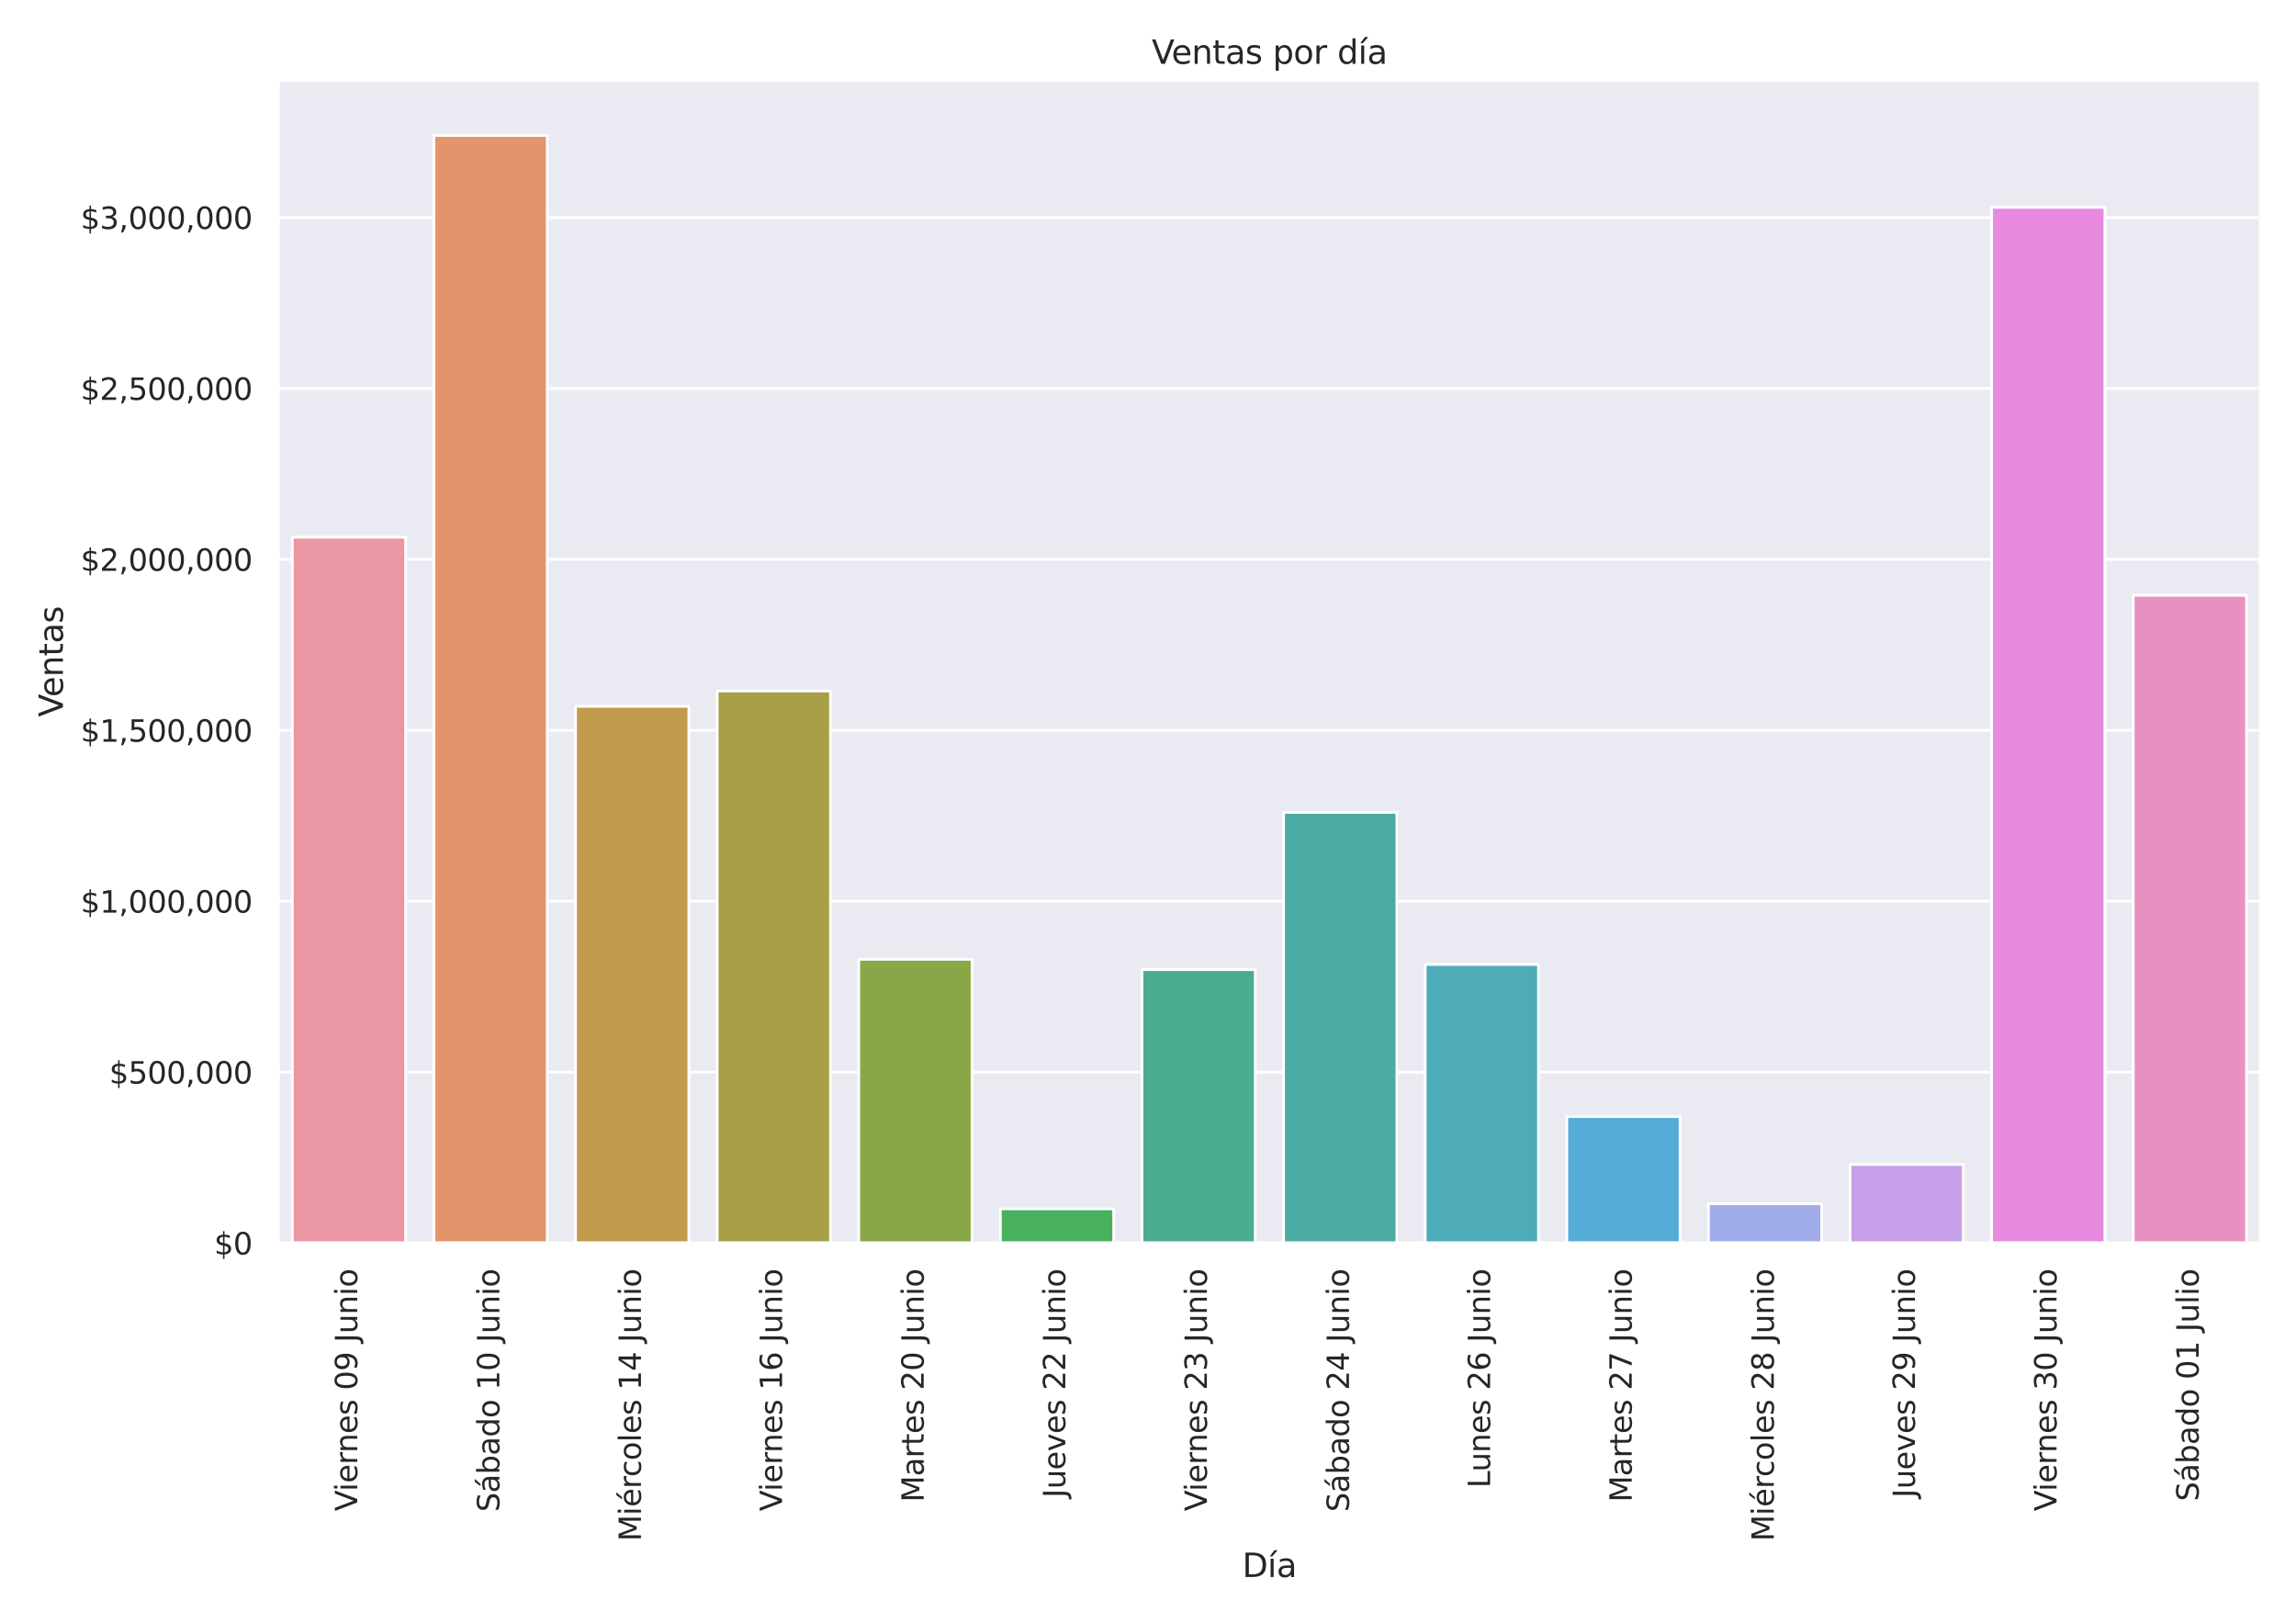 <?xml version="1.0" encoding="utf-8" standalone="no"?>
<!DOCTYPE svg PUBLIC "-//W3C//DTD SVG 1.1//EN"
  "http://www.w3.org/Graphics/SVG/1.1/DTD/svg11.dtd">
<svg xmlns:xlink="http://www.w3.org/1999/xlink" width="842.4pt" height="595.44pt" viewBox="0 0 842.4 595.44" xmlns="http://www.w3.org/2000/svg" version="1.1">
 <defs>
  <style type="text/css">*{stroke-linejoin: round; stroke-linecap: butt}</style>
 </defs>
 <g id="figure_1">
  <g id="patch_1">
   <path d="M 0 595.44 
L 842.4 595.44 
L 842.4 0 
L 0 0 
z
" style="fill: #ffffff"/>
  </g>
  <g id="axes_1">
   <g id="patch_2">
    <path d="M 102.06 456.03 
L 829.44 456.03 
L 829.44 29.4 
L 102.06 29.4 
z
" style="fill: #eaeaf2"/>
   </g>
   <g id="matplotlib.axis_1">
    <g id="xtick_1">
     <g id="text_1">
      <!-- Viernes 09 Junio -->
      <g style="fill: #262626" transform="translate(131.073 554.395) rotate(-90) scale(0.11 -0.11)">
       <defs>
        <path id="DejaVuSans-56" d="M 1831 0 
L 50 4666 
L 709 4666 
L 2188 738 
L 3669 4666 
L 4325 4666 
L 2547 0 
L 1831 0 
z
" transform="scale(0.016)"/>
        <path id="DejaVuSans-69" d="M 603 3500 
L 1178 3500 
L 1178 0 
L 603 0 
L 603 3500 
z
M 603 4863 
L 1178 4863 
L 1178 4134 
L 603 4134 
L 603 4863 
z
" transform="scale(0.016)"/>
        <path id="DejaVuSans-65" d="M 3597 1894 
L 3597 1613 
L 953 1613 
Q 991 1019 1311 708 
Q 1631 397 2203 397 
Q 2534 397 2845 478 
Q 3156 559 3463 722 
L 3463 178 
Q 3153 47 2828 -22 
Q 2503 -91 2169 -91 
Q 1331 -91 842 396 
Q 353 884 353 1716 
Q 353 2575 817 3079 
Q 1281 3584 2069 3584 
Q 2775 3584 3186 3129 
Q 3597 2675 3597 1894 
z
M 3022 2063 
Q 3016 2534 2758 2815 
Q 2500 3097 2075 3097 
Q 1594 3097 1305 2825 
Q 1016 2553 972 2059 
L 3022 2063 
z
" transform="scale(0.016)"/>
        <path id="DejaVuSans-72" d="M 2631 2963 
Q 2534 3019 2420 3045 
Q 2306 3072 2169 3072 
Q 1681 3072 1420 2755 
Q 1159 2438 1159 1844 
L 1159 0 
L 581 0 
L 581 3500 
L 1159 3500 
L 1159 2956 
Q 1341 3275 1631 3429 
Q 1922 3584 2338 3584 
Q 2397 3584 2469 3576 
Q 2541 3569 2628 3553 
L 2631 2963 
z
" transform="scale(0.016)"/>
        <path id="DejaVuSans-6e" d="M 3513 2113 
L 3513 0 
L 2938 0 
L 2938 2094 
Q 2938 2591 2744 2837 
Q 2550 3084 2163 3084 
Q 1697 3084 1428 2787 
Q 1159 2491 1159 1978 
L 1159 0 
L 581 0 
L 581 3500 
L 1159 3500 
L 1159 2956 
Q 1366 3272 1645 3428 
Q 1925 3584 2291 3584 
Q 2894 3584 3203 3211 
Q 3513 2838 3513 2113 
z
" transform="scale(0.016)"/>
        <path id="DejaVuSans-73" d="M 2834 3397 
L 2834 2853 
Q 2591 2978 2328 3040 
Q 2066 3103 1784 3103 
Q 1356 3103 1142 2972 
Q 928 2841 928 2578 
Q 928 2378 1081 2264 
Q 1234 2150 1697 2047 
L 1894 2003 
Q 2506 1872 2764 1633 
Q 3022 1394 3022 966 
Q 3022 478 2636 193 
Q 2250 -91 1575 -91 
Q 1294 -91 989 -36 
Q 684 19 347 128 
L 347 722 
Q 666 556 975 473 
Q 1284 391 1588 391 
Q 1994 391 2212 530 
Q 2431 669 2431 922 
Q 2431 1156 2273 1281 
Q 2116 1406 1581 1522 
L 1381 1569 
Q 847 1681 609 1914 
Q 372 2147 372 2553 
Q 372 3047 722 3315 
Q 1072 3584 1716 3584 
Q 2034 3584 2315 3537 
Q 2597 3491 2834 3397 
z
" transform="scale(0.016)"/>
        <path id="DejaVuSans-20" transform="scale(0.016)"/>
        <path id="DejaVuSans-30" d="M 2034 4250 
Q 1547 4250 1301 3770 
Q 1056 3291 1056 2328 
Q 1056 1369 1301 889 
Q 1547 409 2034 409 
Q 2525 409 2770 889 
Q 3016 1369 3016 2328 
Q 3016 3291 2770 3770 
Q 2525 4250 2034 4250 
z
M 2034 4750 
Q 2819 4750 3233 4129 
Q 3647 3509 3647 2328 
Q 3647 1150 3233 529 
Q 2819 -91 2034 -91 
Q 1250 -91 836 529 
Q 422 1150 422 2328 
Q 422 3509 836 4129 
Q 1250 4750 2034 4750 
z
" transform="scale(0.016)"/>
        <path id="DejaVuSans-39" d="M 703 97 
L 703 672 
Q 941 559 1184 500 
Q 1428 441 1663 441 
Q 2288 441 2617 861 
Q 2947 1281 2994 2138 
Q 2813 1869 2534 1725 
Q 2256 1581 1919 1581 
Q 1219 1581 811 2004 
Q 403 2428 403 3163 
Q 403 3881 828 4315 
Q 1253 4750 1959 4750 
Q 2769 4750 3195 4129 
Q 3622 3509 3622 2328 
Q 3622 1225 3098 567 
Q 2575 -91 1691 -91 
Q 1453 -91 1209 -44 
Q 966 3 703 97 
z
M 1959 2075 
Q 2384 2075 2632 2365 
Q 2881 2656 2881 3163 
Q 2881 3666 2632 3958 
Q 2384 4250 1959 4250 
Q 1534 4250 1286 3958 
Q 1038 3666 1038 3163 
Q 1038 2656 1286 2365 
Q 1534 2075 1959 2075 
z
" transform="scale(0.016)"/>
        <path id="DejaVuSans-4a" d="M 628 4666 
L 1259 4666 
L 1259 325 
Q 1259 -519 939 -900 
Q 619 -1281 -91 -1281 
L -331 -1281 
L -331 -750 
L -134 -750 
Q 284 -750 456 -515 
Q 628 -281 628 325 
L 628 4666 
z
" transform="scale(0.016)"/>
        <path id="DejaVuSans-75" d="M 544 1381 
L 544 3500 
L 1119 3500 
L 1119 1403 
Q 1119 906 1312 657 
Q 1506 409 1894 409 
Q 2359 409 2629 706 
Q 2900 1003 2900 1516 
L 2900 3500 
L 3475 3500 
L 3475 0 
L 2900 0 
L 2900 538 
Q 2691 219 2414 64 
Q 2138 -91 1772 -91 
Q 1169 -91 856 284 
Q 544 659 544 1381 
z
M 1991 3584 
L 1991 3584 
z
" transform="scale(0.016)"/>
        <path id="DejaVuSans-6f" d="M 1959 3097 
Q 1497 3097 1228 2736 
Q 959 2375 959 1747 
Q 959 1119 1226 758 
Q 1494 397 1959 397 
Q 2419 397 2687 759 
Q 2956 1122 2956 1747 
Q 2956 2369 2687 2733 
Q 2419 3097 1959 3097 
z
M 1959 3584 
Q 2709 3584 3137 3096 
Q 3566 2609 3566 1747 
Q 3566 888 3137 398 
Q 2709 -91 1959 -91 
Q 1206 -91 779 398 
Q 353 888 353 1747 
Q 353 2609 779 3096 
Q 1206 3584 1959 3584 
z
" transform="scale(0.016)"/>
       </defs>
       <use xlink:href="#DejaVuSans-56"/>
       <use xlink:href="#DejaVuSans-69" x="66.158"/>
       <use xlink:href="#DejaVuSans-65" x="93.941"/>
       <use xlink:href="#DejaVuSans-72" x="155.465"/>
       <use xlink:href="#DejaVuSans-6e" x="194.828"/>
       <use xlink:href="#DejaVuSans-65" x="258.207"/>
       <use xlink:href="#DejaVuSans-73" x="319.73"/>
       <use xlink:href="#DejaVuSans-20" x="371.83"/>
       <use xlink:href="#DejaVuSans-30" x="403.617"/>
       <use xlink:href="#DejaVuSans-39" x="467.24"/>
       <use xlink:href="#DejaVuSans-20" x="530.863"/>
       <use xlink:href="#DejaVuSans-4a" x="562.65"/>
       <use xlink:href="#DejaVuSans-75" x="592.143"/>
       <use xlink:href="#DejaVuSans-6e" x="655.521"/>
       <use xlink:href="#DejaVuSans-69" x="718.9"/>
       <use xlink:href="#DejaVuSans-6f" x="746.684"/>
      </g>
     </g>
    </g>
    <g id="xtick_2">
     <g id="text_2">
      <!-- Sábado 10 Junio -->
      <g style="fill: #262626" transform="translate(183.206 554.656) rotate(-90) scale(0.11 -0.11)">
       <defs>
        <path id="DejaVuSans-53" d="M 3425 4513 
L 3425 3897 
Q 3066 4069 2747 4153 
Q 2428 4238 2131 4238 
Q 1616 4238 1336 4038 
Q 1056 3838 1056 3469 
Q 1056 3159 1242 3001 
Q 1428 2844 1947 2747 
L 2328 2669 
Q 3034 2534 3370 2195 
Q 3706 1856 3706 1288 
Q 3706 609 3251 259 
Q 2797 -91 1919 -91 
Q 1588 -91 1214 -16 
Q 841 59 441 206 
L 441 856 
Q 825 641 1194 531 
Q 1563 422 1919 422 
Q 2459 422 2753 634 
Q 3047 847 3047 1241 
Q 3047 1584 2836 1778 
Q 2625 1972 2144 2069 
L 1759 2144 
Q 1053 2284 737 2584 
Q 422 2884 422 3419 
Q 422 4038 858 4394 
Q 1294 4750 2059 4750 
Q 2388 4750 2728 4690 
Q 3069 4631 3425 4513 
z
" transform="scale(0.016)"/>
        <path id="DejaVuSans-e1" d="M 2194 1759 
Q 1497 1759 1228 1600 
Q 959 1441 959 1056 
Q 959 750 1161 570 
Q 1363 391 1709 391 
Q 2188 391 2477 730 
Q 2766 1069 2766 1631 
L 2766 1759 
L 2194 1759 
z
M 3341 1997 
L 3341 0 
L 2766 0 
L 2766 531 
Q 2569 213 2275 61 
Q 1981 -91 1556 -91 
Q 1019 -91 701 211 
Q 384 513 384 1019 
Q 384 1609 779 1909 
Q 1175 2209 1959 2209 
L 2766 2209 
L 2766 2266 
Q 2766 2663 2505 2880 
Q 2244 3097 1772 3097 
Q 1472 3097 1187 3025 
Q 903 2953 641 2809 
L 641 3341 
Q 956 3463 1253 3523 
Q 1550 3584 1831 3584 
Q 2591 3584 2966 3190 
Q 3341 2797 3341 1997 
z
M 2290 5119 
L 2912 5119 
L 1894 3944 
L 1415 3944 
L 2290 5119 
z
" transform="scale(0.016)"/>
        <path id="DejaVuSans-62" d="M 3116 1747 
Q 3116 2381 2855 2742 
Q 2594 3103 2138 3103 
Q 1681 3103 1420 2742 
Q 1159 2381 1159 1747 
Q 1159 1113 1420 752 
Q 1681 391 2138 391 
Q 2594 391 2855 752 
Q 3116 1113 3116 1747 
z
M 1159 2969 
Q 1341 3281 1617 3432 
Q 1894 3584 2278 3584 
Q 2916 3584 3314 3078 
Q 3713 2572 3713 1747 
Q 3713 922 3314 415 
Q 2916 -91 2278 -91 
Q 1894 -91 1617 61 
Q 1341 213 1159 525 
L 1159 0 
L 581 0 
L 581 4863 
L 1159 4863 
L 1159 2969 
z
" transform="scale(0.016)"/>
        <path id="DejaVuSans-61" d="M 2194 1759 
Q 1497 1759 1228 1600 
Q 959 1441 959 1056 
Q 959 750 1161 570 
Q 1363 391 1709 391 
Q 2188 391 2477 730 
Q 2766 1069 2766 1631 
L 2766 1759 
L 2194 1759 
z
M 3341 1997 
L 3341 0 
L 2766 0 
L 2766 531 
Q 2569 213 2275 61 
Q 1981 -91 1556 -91 
Q 1019 -91 701 211 
Q 384 513 384 1019 
Q 384 1609 779 1909 
Q 1175 2209 1959 2209 
L 2766 2209 
L 2766 2266 
Q 2766 2663 2505 2880 
Q 2244 3097 1772 3097 
Q 1472 3097 1187 3025 
Q 903 2953 641 2809 
L 641 3341 
Q 956 3463 1253 3523 
Q 1550 3584 1831 3584 
Q 2591 3584 2966 3190 
Q 3341 2797 3341 1997 
z
" transform="scale(0.016)"/>
        <path id="DejaVuSans-64" d="M 2906 2969 
L 2906 4863 
L 3481 4863 
L 3481 0 
L 2906 0 
L 2906 525 
Q 2725 213 2448 61 
Q 2172 -91 1784 -91 
Q 1150 -91 751 415 
Q 353 922 353 1747 
Q 353 2572 751 3078 
Q 1150 3584 1784 3584 
Q 2172 3584 2448 3432 
Q 2725 3281 2906 2969 
z
M 947 1747 
Q 947 1113 1208 752 
Q 1469 391 1925 391 
Q 2381 391 2643 752 
Q 2906 1113 2906 1747 
Q 2906 2381 2643 2742 
Q 2381 3103 1925 3103 
Q 1469 3103 1208 2742 
Q 947 2381 947 1747 
z
" transform="scale(0.016)"/>
        <path id="DejaVuSans-31" d="M 794 531 
L 1825 531 
L 1825 4091 
L 703 3866 
L 703 4441 
L 1819 4666 
L 2450 4666 
L 2450 531 
L 3481 531 
L 3481 0 
L 794 0 
L 794 531 
z
" transform="scale(0.016)"/>
       </defs>
       <use xlink:href="#DejaVuSans-53"/>
       <use xlink:href="#DejaVuSans-e1" x="63.477"/>
       <use xlink:href="#DejaVuSans-62" x="124.756"/>
       <use xlink:href="#DejaVuSans-61" x="188.232"/>
       <use xlink:href="#DejaVuSans-64" x="249.512"/>
       <use xlink:href="#DejaVuSans-6f" x="312.988"/>
       <use xlink:href="#DejaVuSans-20" x="374.17"/>
       <use xlink:href="#DejaVuSans-31" x="405.957"/>
       <use xlink:href="#DejaVuSans-30" x="469.58"/>
       <use xlink:href="#DejaVuSans-20" x="533.203"/>
       <use xlink:href="#DejaVuSans-4a" x="564.99"/>
       <use xlink:href="#DejaVuSans-75" x="594.482"/>
       <use xlink:href="#DejaVuSans-6e" x="657.861"/>
       <use xlink:href="#DejaVuSans-69" x="721.24"/>
       <use xlink:href="#DejaVuSans-6f" x="749.023"/>
      </g>
     </g>
    </g>
    <g id="xtick_3">
     <g id="text_3">
      <!-- Miércoles 14 Junio -->
      <g style="fill: #262626" transform="translate(235.162 565.417) rotate(-90) scale(0.11 -0.11)">
       <defs>
        <path id="DejaVuSans-4d" d="M 628 4666 
L 1569 4666 
L 2759 1491 
L 3956 4666 
L 4897 4666 
L 4897 0 
L 4281 0 
L 4281 4097 
L 3078 897 
L 2444 897 
L 1241 4097 
L 1241 0 
L 628 0 
L 628 4666 
z
" transform="scale(0.016)"/>
        <path id="DejaVuSans-e9" d="M 3597 1894 
L 3597 1613 
L 953 1613 
Q 991 1019 1311 708 
Q 1631 397 2203 397 
Q 2534 397 2845 478 
Q 3156 559 3463 722 
L 3463 178 
Q 3153 47 2828 -22 
Q 2503 -91 2169 -91 
Q 1331 -91 842 396 
Q 353 884 353 1716 
Q 353 2575 817 3079 
Q 1281 3584 2069 3584 
Q 2775 3584 3186 3129 
Q 3597 2675 3597 1894 
z
M 3022 2063 
Q 3016 2534 2758 2815 
Q 2500 3097 2075 3097 
Q 1594 3097 1305 2825 
Q 1016 2553 972 2059 
L 3022 2063 
z
M 2466 5119 
L 3088 5119 
L 2070 3944 
L 1591 3944 
L 2466 5119 
z
" transform="scale(0.016)"/>
        <path id="DejaVuSans-63" d="M 3122 3366 
L 3122 2828 
Q 2878 2963 2633 3030 
Q 2388 3097 2138 3097 
Q 1578 3097 1268 2742 
Q 959 2388 959 1747 
Q 959 1106 1268 751 
Q 1578 397 2138 397 
Q 2388 397 2633 464 
Q 2878 531 3122 666 
L 3122 134 
Q 2881 22 2623 -34 
Q 2366 -91 2075 -91 
Q 1284 -91 818 406 
Q 353 903 353 1747 
Q 353 2603 823 3093 
Q 1294 3584 2113 3584 
Q 2378 3584 2631 3529 
Q 2884 3475 3122 3366 
z
" transform="scale(0.016)"/>
        <path id="DejaVuSans-6c" d="M 603 4863 
L 1178 4863 
L 1178 0 
L 603 0 
L 603 4863 
z
" transform="scale(0.016)"/>
        <path id="DejaVuSans-34" d="M 2419 4116 
L 825 1625 
L 2419 1625 
L 2419 4116 
z
M 2253 4666 
L 3047 4666 
L 3047 1625 
L 3713 1625 
L 3713 1100 
L 3047 1100 
L 3047 0 
L 2419 0 
L 2419 1100 
L 313 1100 
L 313 1709 
L 2253 4666 
z
" transform="scale(0.016)"/>
       </defs>
       <use xlink:href="#DejaVuSans-4d"/>
       <use xlink:href="#DejaVuSans-69" x="86.279"/>
       <use xlink:href="#DejaVuSans-e9" x="114.062"/>
       <use xlink:href="#DejaVuSans-72" x="175.586"/>
       <use xlink:href="#DejaVuSans-63" x="214.449"/>
       <use xlink:href="#DejaVuSans-6f" x="269.43"/>
       <use xlink:href="#DejaVuSans-6c" x="330.611"/>
       <use xlink:href="#DejaVuSans-65" x="358.395"/>
       <use xlink:href="#DejaVuSans-73" x="419.918"/>
       <use xlink:href="#DejaVuSans-20" x="472.018"/>
       <use xlink:href="#DejaVuSans-31" x="503.805"/>
       <use xlink:href="#DejaVuSans-34" x="567.428"/>
       <use xlink:href="#DejaVuSans-20" x="631.051"/>
       <use xlink:href="#DejaVuSans-4a" x="662.838"/>
       <use xlink:href="#DejaVuSans-75" x="692.33"/>
       <use xlink:href="#DejaVuSans-6e" x="755.709"/>
       <use xlink:href="#DejaVuSans-69" x="819.088"/>
       <use xlink:href="#DejaVuSans-6f" x="846.871"/>
      </g>
     </g>
    </g>
    <g id="xtick_4">
     <g id="text_4">
      <!-- Viernes 16 Junio -->
      <g style="fill: #262626" transform="translate(286.94 554.395) rotate(-90) scale(0.11 -0.11)">
       <defs>
        <path id="DejaVuSans-36" d="M 2113 2584 
Q 1688 2584 1439 2293 
Q 1191 2003 1191 1497 
Q 1191 994 1439 701 
Q 1688 409 2113 409 
Q 2538 409 2786 701 
Q 3034 994 3034 1497 
Q 3034 2003 2786 2293 
Q 2538 2584 2113 2584 
z
M 3366 4563 
L 3366 3988 
Q 3128 4100 2886 4159 
Q 2644 4219 2406 4219 
Q 1781 4219 1451 3797 
Q 1122 3375 1075 2522 
Q 1259 2794 1537 2939 
Q 1816 3084 2150 3084 
Q 2853 3084 3261 2657 
Q 3669 2231 3669 1497 
Q 3669 778 3244 343 
Q 2819 -91 2113 -91 
Q 1303 -91 875 529 
Q 447 1150 447 2328 
Q 447 3434 972 4092 
Q 1497 4750 2381 4750 
Q 2619 4750 2861 4703 
Q 3103 4656 3366 4563 
z
" transform="scale(0.016)"/>
       </defs>
       <use xlink:href="#DejaVuSans-56"/>
       <use xlink:href="#DejaVuSans-69" x="66.158"/>
       <use xlink:href="#DejaVuSans-65" x="93.941"/>
       <use xlink:href="#DejaVuSans-72" x="155.465"/>
       <use xlink:href="#DejaVuSans-6e" x="194.828"/>
       <use xlink:href="#DejaVuSans-65" x="258.207"/>
       <use xlink:href="#DejaVuSans-73" x="319.73"/>
       <use xlink:href="#DejaVuSans-20" x="371.83"/>
       <use xlink:href="#DejaVuSans-31" x="403.617"/>
       <use xlink:href="#DejaVuSans-36" x="467.24"/>
       <use xlink:href="#DejaVuSans-20" x="530.863"/>
       <use xlink:href="#DejaVuSans-4a" x="562.65"/>
       <use xlink:href="#DejaVuSans-75" x="592.143"/>
       <use xlink:href="#DejaVuSans-6e" x="655.521"/>
       <use xlink:href="#DejaVuSans-69" x="718.9"/>
       <use xlink:href="#DejaVuSans-6f" x="746.684"/>
      </g>
     </g>
    </g>
    <g id="xtick_5">
     <g id="text_5">
      <!-- Martes 20 Junio -->
      <g style="fill: #262626" transform="translate(338.896 551.058) rotate(-90) scale(0.11 -0.11)">
       <defs>
        <path id="DejaVuSans-74" d="M 1172 4494 
L 1172 3500 
L 2356 3500 
L 2356 3053 
L 1172 3053 
L 1172 1153 
Q 1172 725 1289 603 
Q 1406 481 1766 481 
L 2356 481 
L 2356 0 
L 1766 0 
Q 1100 0 847 248 
Q 594 497 594 1153 
L 594 3053 
L 172 3053 
L 172 3500 
L 594 3500 
L 594 4494 
L 1172 4494 
z
" transform="scale(0.016)"/>
        <path id="DejaVuSans-32" d="M 1228 531 
L 3431 531 
L 3431 0 
L 469 0 
L 469 531 
Q 828 903 1448 1529 
Q 2069 2156 2228 2338 
Q 2531 2678 2651 2914 
Q 2772 3150 2772 3378 
Q 2772 3750 2511 3984 
Q 2250 4219 1831 4219 
Q 1534 4219 1204 4116 
Q 875 4013 500 3803 
L 500 4441 
Q 881 4594 1212 4672 
Q 1544 4750 1819 4750 
Q 2544 4750 2975 4387 
Q 3406 4025 3406 3419 
Q 3406 3131 3298 2873 
Q 3191 2616 2906 2266 
Q 2828 2175 2409 1742 
Q 1991 1309 1228 531 
z
" transform="scale(0.016)"/>
       </defs>
       <use xlink:href="#DejaVuSans-4d"/>
       <use xlink:href="#DejaVuSans-61" x="86.279"/>
       <use xlink:href="#DejaVuSans-72" x="147.559"/>
       <use xlink:href="#DejaVuSans-74" x="188.672"/>
       <use xlink:href="#DejaVuSans-65" x="227.881"/>
       <use xlink:href="#DejaVuSans-73" x="289.404"/>
       <use xlink:href="#DejaVuSans-20" x="341.504"/>
       <use xlink:href="#DejaVuSans-32" x="373.291"/>
       <use xlink:href="#DejaVuSans-30" x="436.914"/>
       <use xlink:href="#DejaVuSans-20" x="500.537"/>
       <use xlink:href="#DejaVuSans-4a" x="532.324"/>
       <use xlink:href="#DejaVuSans-75" x="561.816"/>
       <use xlink:href="#DejaVuSans-6e" x="625.195"/>
       <use xlink:href="#DejaVuSans-69" x="688.574"/>
       <use xlink:href="#DejaVuSans-6f" x="716.357"/>
      </g>
     </g>
    </g>
    <g id="xtick_6">
     <g id="text_6">
      <!-- Jueves 22 Junio -->
      <g style="fill: #262626" transform="translate(390.852 549.487) rotate(-90) scale(0.11 -0.11)">
       <defs>
        <path id="DejaVuSans-76" d="M 191 3500 
L 800 3500 
L 1894 563 
L 2988 3500 
L 3597 3500 
L 2284 0 
L 1503 0 
L 191 3500 
z
" transform="scale(0.016)"/>
       </defs>
       <use xlink:href="#DejaVuSans-4a"/>
       <use xlink:href="#DejaVuSans-75" x="29.492"/>
       <use xlink:href="#DejaVuSans-65" x="92.871"/>
       <use xlink:href="#DejaVuSans-76" x="154.395"/>
       <use xlink:href="#DejaVuSans-65" x="213.574"/>
       <use xlink:href="#DejaVuSans-73" x="275.098"/>
       <use xlink:href="#DejaVuSans-20" x="327.197"/>
       <use xlink:href="#DejaVuSans-32" x="358.984"/>
       <use xlink:href="#DejaVuSans-32" x="422.607"/>
       <use xlink:href="#DejaVuSans-20" x="486.23"/>
       <use xlink:href="#DejaVuSans-4a" x="518.018"/>
       <use xlink:href="#DejaVuSans-75" x="547.51"/>
       <use xlink:href="#DejaVuSans-6e" x="610.889"/>
       <use xlink:href="#DejaVuSans-69" x="674.268"/>
       <use xlink:href="#DejaVuSans-6f" x="702.051"/>
      </g>
     </g>
    </g>
    <g id="xtick_7">
     <g id="text_7">
      <!-- Viernes 23 Junio -->
      <g style="fill: #262626" transform="translate(442.807 554.395) rotate(-90) scale(0.11 -0.11)">
       <defs>
        <path id="DejaVuSans-33" d="M 2597 2516 
Q 3050 2419 3304 2112 
Q 3559 1806 3559 1356 
Q 3559 666 3084 287 
Q 2609 -91 1734 -91 
Q 1441 -91 1130 -33 
Q 819 25 488 141 
L 488 750 
Q 750 597 1062 519 
Q 1375 441 1716 441 
Q 2309 441 2620 675 
Q 2931 909 2931 1356 
Q 2931 1769 2642 2001 
Q 2353 2234 1838 2234 
L 1294 2234 
L 1294 2753 
L 1863 2753 
Q 2328 2753 2575 2939 
Q 2822 3125 2822 3475 
Q 2822 3834 2567 4026 
Q 2313 4219 1838 4219 
Q 1578 4219 1281 4162 
Q 984 4106 628 3988 
L 628 4550 
Q 988 4650 1302 4700 
Q 1616 4750 1894 4750 
Q 2613 4750 3031 4423 
Q 3450 4097 3450 3541 
Q 3450 3153 3228 2886 
Q 3006 2619 2597 2516 
z
" transform="scale(0.016)"/>
       </defs>
       <use xlink:href="#DejaVuSans-56"/>
       <use xlink:href="#DejaVuSans-69" x="66.158"/>
       <use xlink:href="#DejaVuSans-65" x="93.941"/>
       <use xlink:href="#DejaVuSans-72" x="155.465"/>
       <use xlink:href="#DejaVuSans-6e" x="194.828"/>
       <use xlink:href="#DejaVuSans-65" x="258.207"/>
       <use xlink:href="#DejaVuSans-73" x="319.73"/>
       <use xlink:href="#DejaVuSans-20" x="371.83"/>
       <use xlink:href="#DejaVuSans-32" x="403.617"/>
       <use xlink:href="#DejaVuSans-33" x="467.24"/>
       <use xlink:href="#DejaVuSans-20" x="530.863"/>
       <use xlink:href="#DejaVuSans-4a" x="562.65"/>
       <use xlink:href="#DejaVuSans-75" x="592.143"/>
       <use xlink:href="#DejaVuSans-6e" x="655.521"/>
       <use xlink:href="#DejaVuSans-69" x="718.9"/>
       <use xlink:href="#DejaVuSans-6f" x="746.684"/>
      </g>
     </g>
    </g>
    <g id="xtick_8">
     <g id="text_8">
      <!-- Sábado 24 Junio -->
      <g style="fill: #262626" transform="translate(494.94 554.656) rotate(-90) scale(0.11 -0.11)">
       <use xlink:href="#DejaVuSans-53"/>
       <use xlink:href="#DejaVuSans-e1" x="63.477"/>
       <use xlink:href="#DejaVuSans-62" x="124.756"/>
       <use xlink:href="#DejaVuSans-61" x="188.232"/>
       <use xlink:href="#DejaVuSans-64" x="249.512"/>
       <use xlink:href="#DejaVuSans-6f" x="312.988"/>
       <use xlink:href="#DejaVuSans-20" x="374.17"/>
       <use xlink:href="#DejaVuSans-32" x="405.957"/>
       <use xlink:href="#DejaVuSans-34" x="469.58"/>
       <use xlink:href="#DejaVuSans-20" x="533.203"/>
       <use xlink:href="#DejaVuSans-4a" x="564.99"/>
       <use xlink:href="#DejaVuSans-75" x="594.482"/>
       <use xlink:href="#DejaVuSans-6e" x="657.861"/>
       <use xlink:href="#DejaVuSans-69" x="721.24"/>
       <use xlink:href="#DejaVuSans-6f" x="749.023"/>
      </g>
     </g>
    </g>
    <g id="xtick_9">
     <g id="text_9">
      <!-- Lunes 26 Junio -->
      <g style="fill: #262626" transform="translate(546.719 545.871) rotate(-90) scale(0.11 -0.11)">
       <defs>
        <path id="DejaVuSans-4c" d="M 628 4666 
L 1259 4666 
L 1259 531 
L 3531 531 
L 3531 0 
L 628 0 
L 628 4666 
z
" transform="scale(0.016)"/>
       </defs>
       <use xlink:href="#DejaVuSans-4c"/>
       <use xlink:href="#DejaVuSans-75" x="53.963"/>
       <use xlink:href="#DejaVuSans-6e" x="117.342"/>
       <use xlink:href="#DejaVuSans-65" x="180.721"/>
       <use xlink:href="#DejaVuSans-73" x="242.244"/>
       <use xlink:href="#DejaVuSans-20" x="294.344"/>
       <use xlink:href="#DejaVuSans-32" x="326.131"/>
       <use xlink:href="#DejaVuSans-36" x="389.754"/>
       <use xlink:href="#DejaVuSans-20" x="453.377"/>
       <use xlink:href="#DejaVuSans-4a" x="485.164"/>
       <use xlink:href="#DejaVuSans-75" x="514.656"/>
       <use xlink:href="#DejaVuSans-6e" x="578.035"/>
       <use xlink:href="#DejaVuSans-69" x="641.414"/>
       <use xlink:href="#DejaVuSans-6f" x="669.197"/>
      </g>
     </g>
    </g>
    <g id="xtick_10">
     <g id="text_10">
      <!-- Martes 27 Junio -->
      <g style="fill: #262626" transform="translate(598.675 551.058) rotate(-90) scale(0.11 -0.11)">
       <defs>
        <path id="DejaVuSans-37" d="M 525 4666 
L 3525 4666 
L 3525 4397 
L 1831 0 
L 1172 0 
L 2766 4134 
L 525 4134 
L 525 4666 
z
" transform="scale(0.016)"/>
       </defs>
       <use xlink:href="#DejaVuSans-4d"/>
       <use xlink:href="#DejaVuSans-61" x="86.279"/>
       <use xlink:href="#DejaVuSans-72" x="147.559"/>
       <use xlink:href="#DejaVuSans-74" x="188.672"/>
       <use xlink:href="#DejaVuSans-65" x="227.881"/>
       <use xlink:href="#DejaVuSans-73" x="289.404"/>
       <use xlink:href="#DejaVuSans-20" x="341.504"/>
       <use xlink:href="#DejaVuSans-32" x="373.291"/>
       <use xlink:href="#DejaVuSans-37" x="436.914"/>
       <use xlink:href="#DejaVuSans-20" x="500.537"/>
       <use xlink:href="#DejaVuSans-4a" x="532.324"/>
       <use xlink:href="#DejaVuSans-75" x="561.816"/>
       <use xlink:href="#DejaVuSans-6e" x="625.195"/>
       <use xlink:href="#DejaVuSans-69" x="688.574"/>
       <use xlink:href="#DejaVuSans-6f" x="716.357"/>
      </g>
     </g>
    </g>
    <g id="xtick_11">
     <g id="text_11">
      <!-- Miércoles 28 Junio -->
      <g style="fill: #262626" transform="translate(650.807 565.417) rotate(-90) scale(0.11 -0.11)">
       <defs>
        <path id="DejaVuSans-38" d="M 2034 2216 
Q 1584 2216 1326 1975 
Q 1069 1734 1069 1313 
Q 1069 891 1326 650 
Q 1584 409 2034 409 
Q 2484 409 2743 651 
Q 3003 894 3003 1313 
Q 3003 1734 2745 1975 
Q 2488 2216 2034 2216 
z
M 1403 2484 
Q 997 2584 770 2862 
Q 544 3141 544 3541 
Q 544 4100 942 4425 
Q 1341 4750 2034 4750 
Q 2731 4750 3128 4425 
Q 3525 4100 3525 3541 
Q 3525 3141 3298 2862 
Q 3072 2584 2669 2484 
Q 3125 2378 3379 2068 
Q 3634 1759 3634 1313 
Q 3634 634 3220 271 
Q 2806 -91 2034 -91 
Q 1263 -91 848 271 
Q 434 634 434 1313 
Q 434 1759 690 2068 
Q 947 2378 1403 2484 
z
M 1172 3481 
Q 1172 3119 1398 2916 
Q 1625 2713 2034 2713 
Q 2441 2713 2670 2916 
Q 2900 3119 2900 3481 
Q 2900 3844 2670 4047 
Q 2441 4250 2034 4250 
Q 1625 4250 1398 4047 
Q 1172 3844 1172 3481 
z
" transform="scale(0.016)"/>
       </defs>
       <use xlink:href="#DejaVuSans-4d"/>
       <use xlink:href="#DejaVuSans-69" x="86.279"/>
       <use xlink:href="#DejaVuSans-e9" x="114.062"/>
       <use xlink:href="#DejaVuSans-72" x="175.586"/>
       <use xlink:href="#DejaVuSans-63" x="214.449"/>
       <use xlink:href="#DejaVuSans-6f" x="269.43"/>
       <use xlink:href="#DejaVuSans-6c" x="330.611"/>
       <use xlink:href="#DejaVuSans-65" x="358.395"/>
       <use xlink:href="#DejaVuSans-73" x="419.918"/>
       <use xlink:href="#DejaVuSans-20" x="472.018"/>
       <use xlink:href="#DejaVuSans-32" x="503.805"/>
       <use xlink:href="#DejaVuSans-38" x="567.428"/>
       <use xlink:href="#DejaVuSans-20" x="631.051"/>
       <use xlink:href="#DejaVuSans-4a" x="662.838"/>
       <use xlink:href="#DejaVuSans-75" x="692.33"/>
       <use xlink:href="#DejaVuSans-6e" x="755.709"/>
       <use xlink:href="#DejaVuSans-69" x="819.088"/>
       <use xlink:href="#DejaVuSans-6f" x="846.871"/>
      </g>
     </g>
    </g>
    <g id="xtick_12">
     <g id="text_12">
      <!-- Jueves 29 Junio -->
      <g style="fill: #262626" transform="translate(702.586 549.487) rotate(-90) scale(0.11 -0.11)">
       <use xlink:href="#DejaVuSans-4a"/>
       <use xlink:href="#DejaVuSans-75" x="29.492"/>
       <use xlink:href="#DejaVuSans-65" x="92.871"/>
       <use xlink:href="#DejaVuSans-76" x="154.395"/>
       <use xlink:href="#DejaVuSans-65" x="213.574"/>
       <use xlink:href="#DejaVuSans-73" x="275.098"/>
       <use xlink:href="#DejaVuSans-20" x="327.197"/>
       <use xlink:href="#DejaVuSans-32" x="358.984"/>
       <use xlink:href="#DejaVuSans-39" x="422.607"/>
       <use xlink:href="#DejaVuSans-20" x="486.23"/>
       <use xlink:href="#DejaVuSans-4a" x="518.018"/>
       <use xlink:href="#DejaVuSans-75" x="547.51"/>
       <use xlink:href="#DejaVuSans-6e" x="610.889"/>
       <use xlink:href="#DejaVuSans-69" x="674.268"/>
       <use xlink:href="#DejaVuSans-6f" x="702.051"/>
      </g>
     </g>
    </g>
    <g id="xtick_13">
     <g id="text_13">
      <!-- Viernes 30 Junio -->
      <g style="fill: #262626" transform="translate(754.542 554.395) rotate(-90) scale(0.11 -0.11)">
       <use xlink:href="#DejaVuSans-56"/>
       <use xlink:href="#DejaVuSans-69" x="66.158"/>
       <use xlink:href="#DejaVuSans-65" x="93.941"/>
       <use xlink:href="#DejaVuSans-72" x="155.465"/>
       <use xlink:href="#DejaVuSans-6e" x="194.828"/>
       <use xlink:href="#DejaVuSans-65" x="258.207"/>
       <use xlink:href="#DejaVuSans-73" x="319.73"/>
       <use xlink:href="#DejaVuSans-20" x="371.83"/>
       <use xlink:href="#DejaVuSans-33" x="403.617"/>
       <use xlink:href="#DejaVuSans-30" x="467.24"/>
       <use xlink:href="#DejaVuSans-20" x="530.863"/>
       <use xlink:href="#DejaVuSans-4a" x="562.65"/>
       <use xlink:href="#DejaVuSans-75" x="592.143"/>
       <use xlink:href="#DejaVuSans-6e" x="655.521"/>
       <use xlink:href="#DejaVuSans-69" x="718.9"/>
       <use xlink:href="#DejaVuSans-6f" x="746.684"/>
      </g>
     </g>
    </g>
    <g id="xtick_14">
     <g id="text_14">
      <!-- Sábado 01 Julio -->
      <g style="fill: #262626" transform="translate(806.674 550.74) rotate(-90) scale(0.11 -0.11)">
       <use xlink:href="#DejaVuSans-53"/>
       <use xlink:href="#DejaVuSans-e1" x="63.477"/>
       <use xlink:href="#DejaVuSans-62" x="124.756"/>
       <use xlink:href="#DejaVuSans-61" x="188.232"/>
       <use xlink:href="#DejaVuSans-64" x="249.512"/>
       <use xlink:href="#DejaVuSans-6f" x="312.988"/>
       <use xlink:href="#DejaVuSans-20" x="374.17"/>
       <use xlink:href="#DejaVuSans-30" x="405.957"/>
       <use xlink:href="#DejaVuSans-31" x="469.58"/>
       <use xlink:href="#DejaVuSans-20" x="533.203"/>
       <use xlink:href="#DejaVuSans-4a" x="564.99"/>
       <use xlink:href="#DejaVuSans-75" x="594.482"/>
       <use xlink:href="#DejaVuSans-6c" x="657.861"/>
       <use xlink:href="#DejaVuSans-69" x="685.645"/>
       <use xlink:href="#DejaVuSans-6f" x="713.428"/>
      </g>
     </g>
    </g>
    <g id="text_15">
     <!-- Día -->
     <g style="fill: #262626" transform="translate(455.786 578.535) scale(0.12 -0.12)">
      <defs>
       <path id="DejaVuSans-44" d="M 1259 4147 
L 1259 519 
L 2022 519 
Q 2988 519 3436 956 
Q 3884 1394 3884 2338 
Q 3884 3275 3436 3711 
Q 2988 4147 2022 4147 
L 1259 4147 
z
M 628 4666 
L 1925 4666 
Q 3281 4666 3915 4102 
Q 4550 3538 4550 2338 
Q 4550 1131 3912 565 
Q 3275 0 1925 0 
L 628 0 
L 628 4666 
z
" transform="scale(0.016)"/>
       <path id="DejaVuSans-ed" d="M 1322 5119 
L 1944 5119 
L 926 3944 
L 447 3944 
L 1322 5119 
z
M 603 3500 
L 1178 3500 
L 1178 0 
L 603 0 
L 603 3500 
z
M 891 3584 
L 891 3584 
z
" transform="scale(0.016)"/>
      </defs>
      <use xlink:href="#DejaVuSans-44"/>
      <use xlink:href="#DejaVuSans-ed" x="77.002"/>
      <use xlink:href="#DejaVuSans-61" x="104.785"/>
     </g>
    </g>
   </g>
   <g id="matplotlib.axis_2">
    <g id="ytick_1">
     <g id="line2d_1">
      <path d="M 102.06 456.03 
L 829.44 456.03 
" clip-path="url(#p1bd4904381)" style="fill: none; stroke: #ffffff; stroke-linecap: round"/>
     </g>
     <g id="text_16">
      <!-- $0 -->
      <g style="fill: #262626" transform="translate(78.562 460.209) scale(0.11 -0.11)">
       <defs>
        <path id="DejaVuSans-24" d="M 2163 -941 
L 1850 -941 
L 1847 0 
Q 1519 6 1191 76 
Q 863 147 531 288 
L 531 850 
Q 850 650 1176 548 
Q 1503 447 1850 444 
L 1850 1869 
Q 1159 1981 845 2250 
Q 531 2519 531 2988 
Q 531 3497 872 3790 
Q 1213 4084 1850 4128 
L 1850 4863 
L 2163 4863 
L 2163 4138 
Q 2453 4125 2725 4076 
Q 2997 4028 3256 3944 
L 3256 3397 
Q 2997 3528 2723 3600 
Q 2450 3672 2163 3684 
L 2163 2350 
Q 2872 2241 3206 1959 
Q 3541 1678 3541 1191 
Q 3541 663 3186 358 
Q 2831 53 2163 6 
L 2163 -941 
z
M 1850 2406 
L 1850 3688 
Q 1488 3647 1297 3481 
Q 1106 3316 1106 3041 
Q 1106 2772 1282 2622 
Q 1459 2472 1850 2406 
z
M 2163 1806 
L 2163 453 
Q 2559 506 2761 678 
Q 2963 850 2963 1131 
Q 2963 1406 2770 1568 
Q 2578 1731 2163 1806 
z
" transform="scale(0.016)"/>
       </defs>
       <use xlink:href="#DejaVuSans-24"/>
       <use xlink:href="#DejaVuSans-30" x="63.623"/>
      </g>
     </g>
    </g>
    <g id="ytick_2">
     <g id="line2d_2">
      <path d="M 102.06 393.327 
L 829.44 393.327 
" clip-path="url(#p1bd4904381)" style="fill: none; stroke: #ffffff; stroke-linecap: round"/>
     </g>
     <g id="text_17">
      <!-- $500,000 -->
      <g style="fill: #262626" transform="translate(40.073 397.506) scale(0.11 -0.11)">
       <defs>
        <path id="DejaVuSans-35" d="M 691 4666 
L 3169 4666 
L 3169 4134 
L 1269 4134 
L 1269 2991 
Q 1406 3038 1543 3061 
Q 1681 3084 1819 3084 
Q 2600 3084 3056 2656 
Q 3513 2228 3513 1497 
Q 3513 744 3044 326 
Q 2575 -91 1722 -91 
Q 1428 -91 1123 -41 
Q 819 9 494 109 
L 494 744 
Q 775 591 1075 516 
Q 1375 441 1709 441 
Q 2250 441 2565 725 
Q 2881 1009 2881 1497 
Q 2881 1984 2565 2268 
Q 2250 2553 1709 2553 
Q 1456 2553 1204 2497 
Q 953 2441 691 2322 
L 691 4666 
z
" transform="scale(0.016)"/>
        <path id="DejaVuSans-2c" d="M 750 794 
L 1409 794 
L 1409 256 
L 897 -744 
L 494 -744 
L 750 256 
L 750 794 
z
" transform="scale(0.016)"/>
       </defs>
       <use xlink:href="#DejaVuSans-24"/>
       <use xlink:href="#DejaVuSans-35" x="63.623"/>
       <use xlink:href="#DejaVuSans-30" x="127.246"/>
       <use xlink:href="#DejaVuSans-30" x="190.869"/>
       <use xlink:href="#DejaVuSans-2c" x="254.492"/>
       <use xlink:href="#DejaVuSans-30" x="286.279"/>
       <use xlink:href="#DejaVuSans-30" x="349.902"/>
       <use xlink:href="#DejaVuSans-30" x="413.525"/>
      </g>
     </g>
    </g>
    <g id="ytick_3">
     <g id="line2d_3">
      <path d="M 102.06 330.624 
L 829.44 330.624 
" clip-path="url(#p1bd4904381)" style="fill: none; stroke: #ffffff; stroke-linecap: round"/>
     </g>
     <g id="text_18">
      <!-- $1,000,000 -->
      <g style="fill: #262626" transform="translate(29.578 334.803) scale(0.11 -0.11)">
       <use xlink:href="#DejaVuSans-24"/>
       <use xlink:href="#DejaVuSans-31" x="63.623"/>
       <use xlink:href="#DejaVuSans-2c" x="127.246"/>
       <use xlink:href="#DejaVuSans-30" x="159.033"/>
       <use xlink:href="#DejaVuSans-30" x="222.656"/>
       <use xlink:href="#DejaVuSans-30" x="286.279"/>
       <use xlink:href="#DejaVuSans-2c" x="349.902"/>
       <use xlink:href="#DejaVuSans-30" x="381.689"/>
       <use xlink:href="#DejaVuSans-30" x="445.312"/>
       <use xlink:href="#DejaVuSans-30" x="508.936"/>
      </g>
     </g>
    </g>
    <g id="ytick_4">
     <g id="line2d_4">
      <path d="M 102.06 267.922 
L 829.44 267.922 
" clip-path="url(#p1bd4904381)" style="fill: none; stroke: #ffffff; stroke-linecap: round"/>
     </g>
     <g id="text_19">
      <!-- $1,500,000 -->
      <g style="fill: #262626" transform="translate(29.578 272.101) scale(0.11 -0.11)">
       <use xlink:href="#DejaVuSans-24"/>
       <use xlink:href="#DejaVuSans-31" x="63.623"/>
       <use xlink:href="#DejaVuSans-2c" x="127.246"/>
       <use xlink:href="#DejaVuSans-35" x="159.033"/>
       <use xlink:href="#DejaVuSans-30" x="222.656"/>
       <use xlink:href="#DejaVuSans-30" x="286.279"/>
       <use xlink:href="#DejaVuSans-2c" x="349.902"/>
       <use xlink:href="#DejaVuSans-30" x="381.689"/>
       <use xlink:href="#DejaVuSans-30" x="445.312"/>
       <use xlink:href="#DejaVuSans-30" x="508.936"/>
      </g>
     </g>
    </g>
    <g id="ytick_5">
     <g id="line2d_5">
      <path d="M 102.06 205.219 
L 829.44 205.219 
" clip-path="url(#p1bd4904381)" style="fill: none; stroke: #ffffff; stroke-linecap: round"/>
     </g>
     <g id="text_20">
      <!-- $2,000,000 -->
      <g style="fill: #262626" transform="translate(29.578 209.398) scale(0.11 -0.11)">
       <use xlink:href="#DejaVuSans-24"/>
       <use xlink:href="#DejaVuSans-32" x="63.623"/>
       <use xlink:href="#DejaVuSans-2c" x="127.246"/>
       <use xlink:href="#DejaVuSans-30" x="159.033"/>
       <use xlink:href="#DejaVuSans-30" x="222.656"/>
       <use xlink:href="#DejaVuSans-30" x="286.279"/>
       <use xlink:href="#DejaVuSans-2c" x="349.902"/>
       <use xlink:href="#DejaVuSans-30" x="381.689"/>
       <use xlink:href="#DejaVuSans-30" x="445.312"/>
       <use xlink:href="#DejaVuSans-30" x="508.936"/>
      </g>
     </g>
    </g>
    <g id="ytick_6">
     <g id="line2d_6">
      <path d="M 102.06 142.516 
L 829.44 142.516 
" clip-path="url(#p1bd4904381)" style="fill: none; stroke: #ffffff; stroke-linecap: round"/>
     </g>
     <g id="text_21">
      <!-- $2,500,000 -->
      <g style="fill: #262626" transform="translate(29.578 146.695) scale(0.11 -0.11)">
       <use xlink:href="#DejaVuSans-24"/>
       <use xlink:href="#DejaVuSans-32" x="63.623"/>
       <use xlink:href="#DejaVuSans-2c" x="127.246"/>
       <use xlink:href="#DejaVuSans-35" x="159.033"/>
       <use xlink:href="#DejaVuSans-30" x="222.656"/>
       <use xlink:href="#DejaVuSans-30" x="286.279"/>
       <use xlink:href="#DejaVuSans-2c" x="349.902"/>
       <use xlink:href="#DejaVuSans-30" x="381.689"/>
       <use xlink:href="#DejaVuSans-30" x="445.312"/>
       <use xlink:href="#DejaVuSans-30" x="508.936"/>
      </g>
     </g>
    </g>
    <g id="ytick_7">
     <g id="line2d_7">
      <path d="M 102.06 79.813 
L 829.44 79.813 
" clip-path="url(#p1bd4904381)" style="fill: none; stroke: #ffffff; stroke-linecap: round"/>
     </g>
     <g id="text_22">
      <!-- $3,000,000 -->
      <g style="fill: #262626" transform="translate(29.578 83.992) scale(0.11 -0.11)">
       <use xlink:href="#DejaVuSans-24"/>
       <use xlink:href="#DejaVuSans-33" x="63.623"/>
       <use xlink:href="#DejaVuSans-2c" x="127.246"/>
       <use xlink:href="#DejaVuSans-30" x="159.033"/>
       <use xlink:href="#DejaVuSans-30" x="222.656"/>
       <use xlink:href="#DejaVuSans-30" x="286.279"/>
       <use xlink:href="#DejaVuSans-2c" x="349.902"/>
       <use xlink:href="#DejaVuSans-30" x="381.689"/>
       <use xlink:href="#DejaVuSans-30" x="445.312"/>
       <use xlink:href="#DejaVuSans-30" x="508.936"/>
      </g>
     </g>
    </g>
    <g id="text_23">
     <!-- Ventas -->
     <g style="fill: #262626" transform="translate(23.082 263.003) rotate(-90) scale(0.12 -0.12)">
      <use xlink:href="#DejaVuSans-56"/>
      <use xlink:href="#DejaVuSans-65" x="60.658"/>
      <use xlink:href="#DejaVuSans-6e" x="122.182"/>
      <use xlink:href="#DejaVuSans-74" x="185.561"/>
      <use xlink:href="#DejaVuSans-61" x="224.77"/>
      <use xlink:href="#DejaVuSans-73" x="286.049"/>
     </g>
    </g>
   </g>
   <g id="patch_3">
    <path d="M 107.256 456.03 
L 148.82 456.03 
L 148.82 197.067 
L 107.256 197.067 
z
" clip-path="url(#p1bd4904381)" style="fill: #ea96a3; stroke: #ffffff; stroke-linejoin: miter"/>
   </g>
   <g id="patch_4">
    <path d="M 159.211 456.03 
L 200.776 456.03 
L 200.776 49.716 
L 159.211 49.716 
z
" clip-path="url(#p1bd4904381)" style="fill: #e4946a; stroke: #ffffff; stroke-linejoin: miter"/>
   </g>
   <g id="patch_5">
    <path d="M 211.167 456.03 
L 252.732 456.03 
L 252.732 259.143 
L 211.167 259.143 
z
" clip-path="url(#p1bd4904381)" style="fill: #c29a4b; stroke: #ffffff; stroke-linejoin: miter"/>
   </g>
   <g id="patch_6">
    <path d="M 263.123 456.03 
L 304.687 456.03 
L 304.687 253.5 
L 263.123 253.5 
z
" clip-path="url(#p1bd4904381)" style="fill: #a69f46; stroke: #ffffff; stroke-linejoin: miter"/>
   </g>
   <g id="patch_7">
    <path d="M 315.078 456.03 
L 356.643 456.03 
L 356.643 351.943 
L 315.078 351.943 
z
" clip-path="url(#p1bd4904381)" style="fill: #88a746; stroke: #ffffff; stroke-linejoin: miter"/>
   </g>
   <g id="patch_8">
    <path d="M 367.034 456.03 
L 408.599 456.03 
L 408.599 443.489 
L 367.034 443.489 
z
" clip-path="url(#p1bd4904381)" style="fill: #48b05e; stroke: #ffffff; stroke-linejoin: miter"/>
   </g>
   <g id="patch_9">
    <path d="M 418.99 456.03 
L 460.554 456.03 
L 460.554 355.705 
L 418.99 355.705 
z
" clip-path="url(#p1bd4904381)" style="fill: #4aad8f; stroke: #ffffff; stroke-linejoin: miter"/>
   </g>
   <g id="patch_10">
    <path d="M 470.946 456.03 
L 512.51 456.03 
L 512.51 298.019 
L 470.946 298.019 
z
" clip-path="url(#p1bd4904381)" style="fill: #4baba4; stroke: #ffffff; stroke-linejoin: miter"/>
   </g>
   <g id="patch_11">
    <path d="M 522.901 456.03 
L 564.466 456.03 
L 564.466 353.824 
L 522.901 353.824 
z
" clip-path="url(#p1bd4904381)" style="fill: #4eabb8; stroke: #ffffff; stroke-linejoin: miter"/>
   </g>
   <g id="patch_12">
    <path d="M 574.857 456.03 
L 616.422 456.03 
L 616.422 409.63 
L 574.857 409.63 
z
" clip-path="url(#p1bd4904381)" style="fill: #55acd7; stroke: #ffffff; stroke-linejoin: miter"/>
   </g>
   <g id="patch_13">
    <path d="M 626.813 456.03 
L 668.377 456.03 
L 668.377 441.608 
L 626.813 441.608 
z
" clip-path="url(#p1bd4904381)" style="fill: #a0adea; stroke: #ffffff; stroke-linejoin: miter"/>
   </g>
   <g id="patch_14">
    <path d="M 678.768 456.03 
L 720.333 456.03 
L 720.333 427.187 
L 678.768 427.187 
z
" clip-path="url(#p1bd4904381)" style="fill: #c79fe9; stroke: #ffffff; stroke-linejoin: miter"/>
   </g>
   <g id="patch_15">
    <path d="M 730.724 456.03 
L 772.289 456.03 
L 772.289 76.051 
L 730.724 76.051 
z
" clip-path="url(#p1bd4904381)" style="fill: #e78ae0; stroke: #ffffff; stroke-linejoin: miter"/>
   </g>
   <g id="patch_16">
    <path d="M 782.68 456.03 
L 824.244 456.03 
L 824.244 218.386 
L 782.68 218.386 
z
" clip-path="url(#p1bd4904381)" style="fill: #e891c1; stroke: #ffffff; stroke-linejoin: miter"/>
   </g>
   <g id="patch_17">
    <path d="M 102.06 456.03 
L 102.06 29.4 
" style="fill: none; stroke: #ffffff; stroke-width: 1.25; stroke-linejoin: miter; stroke-linecap: square"/>
   </g>
   <g id="patch_18">
    <path d="M 829.44 456.03 
L 829.44 29.4 
" style="fill: none; stroke: #ffffff; stroke-width: 1.25; stroke-linejoin: miter; stroke-linecap: square"/>
   </g>
   <g id="patch_19">
    <path d="M 102.06 456.03 
L 829.44 456.03 
" style="fill: none; stroke: #ffffff; stroke-width: 1.25; stroke-linejoin: miter; stroke-linecap: square"/>
   </g>
   <g id="patch_20">
    <path d="M 102.06 29.4 
L 829.44 29.4 
" style="fill: none; stroke: #ffffff; stroke-width: 1.25; stroke-linejoin: miter; stroke-linecap: square"/>
   </g>
   <g id="text_24">
    <!-- Ventas por día -->
    <g style="fill: #262626" transform="translate(422.548 23.4) scale(0.12 -0.12)">
     <defs>
      <path id="DejaVuSans-70" d="M 1159 525 
L 1159 -1331 
L 581 -1331 
L 581 3500 
L 1159 3500 
L 1159 2969 
Q 1341 3281 1617 3432 
Q 1894 3584 2278 3584 
Q 2916 3584 3314 3078 
Q 3713 2572 3713 1747 
Q 3713 922 3314 415 
Q 2916 -91 2278 -91 
Q 1894 -91 1617 61 
Q 1341 213 1159 525 
z
M 3116 1747 
Q 3116 2381 2855 2742 
Q 2594 3103 2138 3103 
Q 1681 3103 1420 2742 
Q 1159 2381 1159 1747 
Q 1159 1113 1420 752 
Q 1681 391 2138 391 
Q 2594 391 2855 752 
Q 3116 1113 3116 1747 
z
" transform="scale(0.016)"/>
     </defs>
     <use xlink:href="#DejaVuSans-56"/>
     <use xlink:href="#DejaVuSans-65" x="60.658"/>
     <use xlink:href="#DejaVuSans-6e" x="122.182"/>
     <use xlink:href="#DejaVuSans-74" x="185.561"/>
     <use xlink:href="#DejaVuSans-61" x="224.77"/>
     <use xlink:href="#DejaVuSans-73" x="286.049"/>
     <use xlink:href="#DejaVuSans-20" x="338.148"/>
     <use xlink:href="#DejaVuSans-70" x="369.936"/>
     <use xlink:href="#DejaVuSans-6f" x="433.412"/>
     <use xlink:href="#DejaVuSans-72" x="494.594"/>
     <use xlink:href="#DejaVuSans-20" x="535.707"/>
     <use xlink:href="#DejaVuSans-64" x="567.494"/>
     <use xlink:href="#DejaVuSans-ed" x="630.971"/>
     <use xlink:href="#DejaVuSans-61" x="658.754"/>
    </g>
   </g>
  </g>
 </g>
 <defs>
  <clipPath id="p1bd4904381">
   <rect x="102.06" y="29.4" width="727.38" height="426.63"/>
  </clipPath>
 </defs>
</svg>
